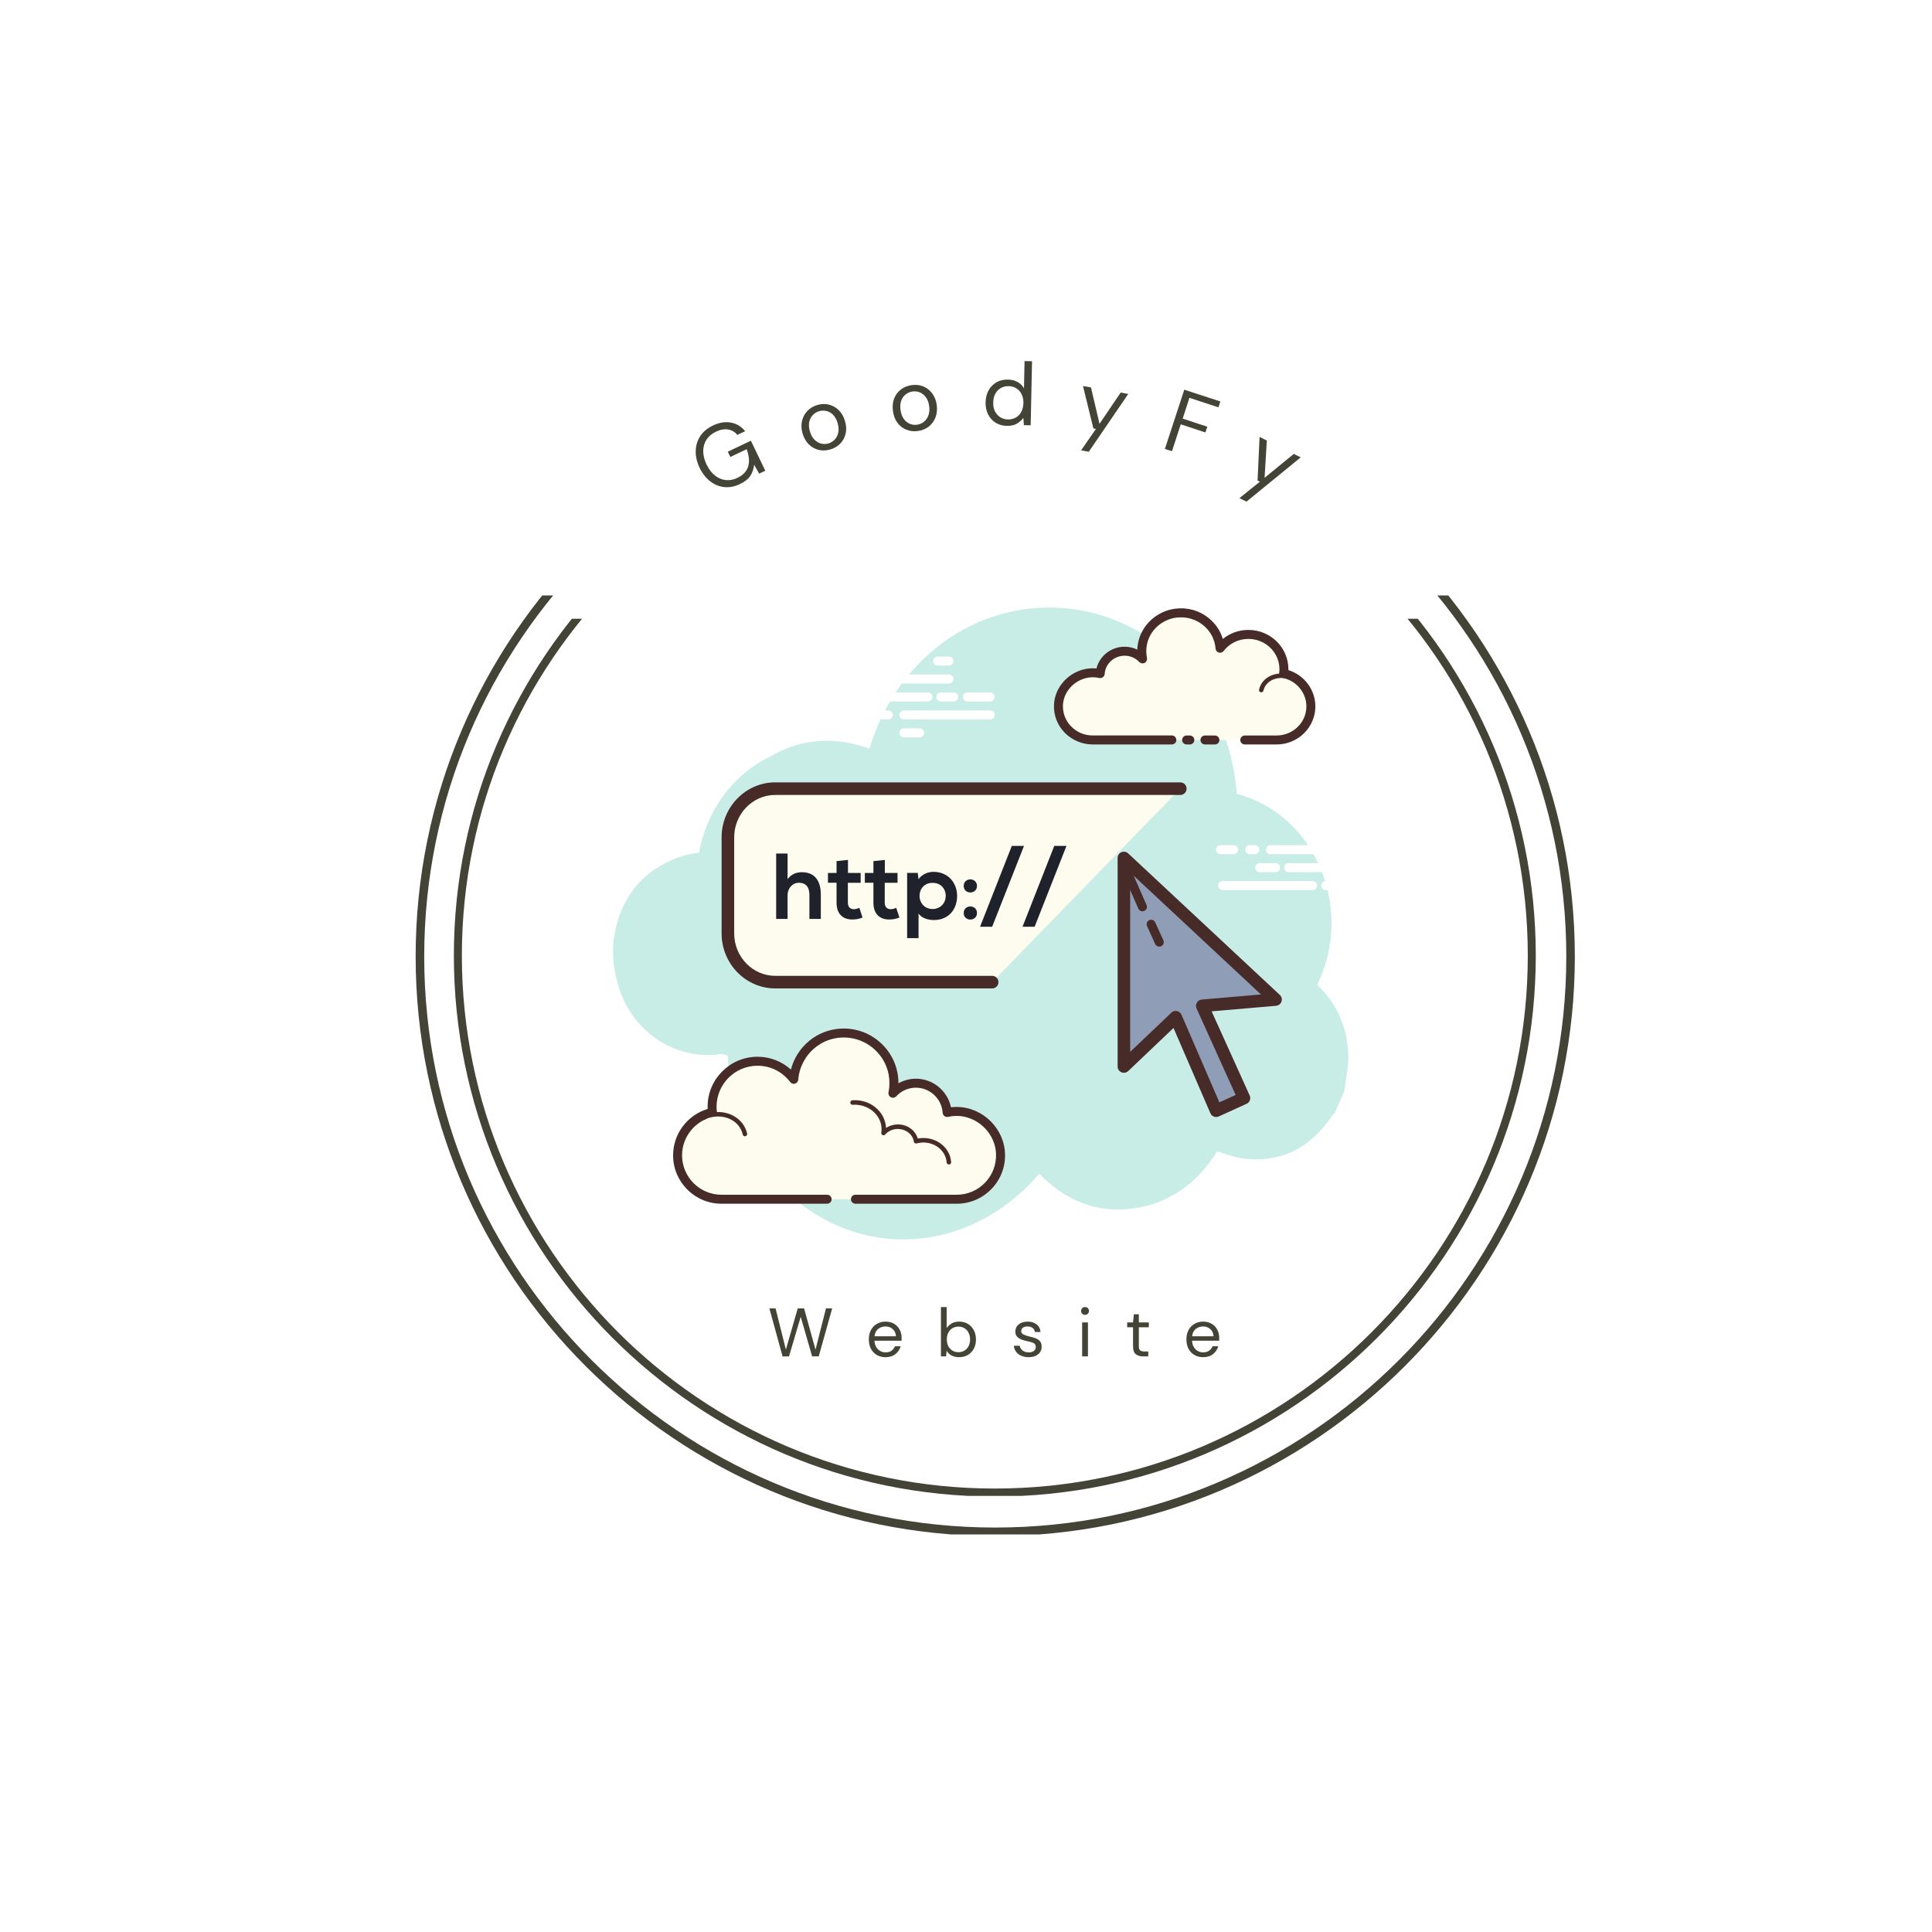<svg xmlns="http://www.w3.org/2000/svg" xmlns:xlink="http://www.w3.org/1999/xlink" width="500" zoomAndPan="magnify" viewBox="0 0 375 375" height="500" preserveAspectRatio="xMidYMid meet" version="1.0"><defs><g/><clipPath id="b47143c9cf"><path d="M 80.676 115.582 L 305.676 115.582 L 305.676 297.832 L 80.676 297.832 Z M 80.676 115.582 " clip-rule="nonzero"/></clipPath><clipPath id="01b88cb091"><path d="M 88.094 120.102 L 298.094 120.102 L 298.094 290.352 L 88.094 290.352 Z M 88.094 120.102 " clip-rule="nonzero"/></clipPath><clipPath id="5a1de23e76"><path d="M 118.102 117 L 262 117 L 262 241 L 118.102 241 Z M 118.102 117 " clip-rule="nonzero"/></clipPath></defs><rect x="-37.5" width="450" fill="#ffffff" y="-37.5" height="450" fill-opacity="1"/><rect x="-37.5" width="450" fill="#ffffff" y="-37.5" height="450" fill-opacity="1"/><rect x="-37.5" width="450" fill="#ffffff" y="-37.5" height="450" fill-opacity="1"/><g clip-path="url(#b47143c9cf)"><path fill="#434336" d="M 193.176 298.156 C 131.164 298.156 80.676 247.672 80.676 185.656 C 80.676 123.645 131.164 73.156 193.176 73.156 C 255.191 73.156 305.676 123.645 305.676 185.656 C 305.676 247.672 255.191 298.156 193.176 298.156 Z M 193.176 74.82 C 132.051 74.82 82.34 124.531 82.34 185.656 C 82.34 246.785 132.051 296.496 193.176 296.496 C 254.305 296.496 304.016 246.785 304.016 185.656 C 304.016 124.531 254.305 74.82 193.176 74.82 Z M 193.176 74.82 " fill-opacity="1" fill-rule="nonzero"/></g><g clip-path="url(#01b88cb091)"><path fill="#434336" d="M 193.094 290.477 C 135.215 290.477 88.094 243.355 88.094 185.477 C 88.094 127.598 135.215 80.477 193.094 80.477 C 250.977 80.477 298.094 127.598 298.094 185.477 C 298.094 243.355 250.977 290.477 193.094 290.477 Z M 193.094 82.027 C 136.043 82.027 89.648 128.426 89.648 185.477 C 89.648 242.527 136.043 288.926 193.094 288.926 C 250.148 288.926 296.543 242.527 296.543 185.477 C 296.543 128.426 250.148 82.027 193.094 82.027 Z M 193.094 82.027 " fill-opacity="1" fill-rule="nonzero"/></g><g fill="#434336" fill-opacity="1"><g transform="translate(148.993, 263.274)"><g><path d="M 2.906 0.016 L 0.344 -9.312 L 1.547 -9.312 L 3.547 -1.312 L 5.844 -9.312 L 7.078 -9.312 L 9.297 -1.312 L 11.328 -9.312 L 12.531 -9.312 L 9.922 0 L 8.641 0 L 6.422 -7.688 L 4.156 0 Z M 2.906 0.016 "/></g></g></g><g fill="#434336" fill-opacity="1"><g transform="translate(167.998, 263.274)"><g><path d="M 3.875 0.156 C 3.25 0.156 2.691 0.016 2.203 -0.266 C 1.711 -0.555 1.328 -0.957 1.047 -1.469 C 0.773 -1.988 0.641 -2.598 0.641 -3.297 C 0.641 -3.984 0.773 -4.586 1.047 -5.109 C 1.328 -5.629 1.711 -6.031 2.203 -6.312 C 2.691 -6.602 3.258 -6.75 3.906 -6.75 C 4.539 -6.75 5.094 -6.602 5.562 -6.312 C 6.031 -6.031 6.383 -5.656 6.625 -5.188 C 6.875 -4.719 7 -4.211 7 -3.672 C 7 -3.578 7 -3.477 7 -3.375 C 7 -3.281 7 -3.172 7 -3.047 L 1.734 -3.047 C 1.766 -2.535 1.883 -2.113 2.094 -1.781 C 2.301 -1.457 2.562 -1.207 2.875 -1.031 C 3.188 -0.863 3.52 -0.781 3.875 -0.781 C 4.344 -0.781 4.727 -0.883 5.031 -1.094 C 5.344 -1.312 5.57 -1.602 5.719 -1.969 L 6.828 -1.969 C 6.648 -1.352 6.305 -0.844 5.797 -0.438 C 5.297 -0.039 4.656 0.156 3.875 0.156 Z M 3.875 -5.812 C 3.344 -5.812 2.867 -5.648 2.453 -5.328 C 2.047 -5.004 1.812 -4.531 1.75 -3.906 L 5.906 -3.906 C 5.875 -4.5 5.664 -4.961 5.281 -5.297 C 4.906 -5.641 4.438 -5.812 3.875 -5.812 Z M 3.875 -5.812 "/></g></g></g><g fill="#434336" fill-opacity="1"><g transform="translate(181.714, 263.274)"><g><path d="M 4.438 0.156 C 3.895 0.156 3.41 0.047 2.984 -0.172 C 2.566 -0.391 2.25 -0.703 2.031 -1.109 L 1.922 0 L 0.922 0 L 0.922 -9.578 L 2.031 -9.578 L 2.031 -5.5 C 2.25 -5.82 2.551 -6.109 2.938 -6.359 C 3.332 -6.617 3.836 -6.75 4.453 -6.75 C 5.109 -6.75 5.68 -6.598 6.172 -6.297 C 6.66 -5.992 7.039 -5.582 7.312 -5.062 C 7.582 -4.539 7.719 -3.945 7.719 -3.281 C 7.719 -2.613 7.582 -2.02 7.312 -1.5 C 7.039 -0.988 6.656 -0.582 6.156 -0.281 C 5.664 0.008 5.094 0.156 4.438 0.156 Z M 4.328 -0.812 C 4.766 -0.812 5.148 -0.914 5.484 -1.125 C 5.828 -1.332 6.094 -1.617 6.281 -1.984 C 6.477 -2.359 6.578 -2.797 6.578 -3.297 C 6.578 -3.797 6.477 -4.227 6.281 -4.594 C 6.094 -4.969 5.828 -5.258 5.484 -5.469 C 5.148 -5.676 4.766 -5.781 4.328 -5.781 C 3.879 -5.781 3.484 -5.676 3.141 -5.469 C 2.805 -5.258 2.539 -4.969 2.344 -4.594 C 2.156 -4.227 2.062 -3.797 2.062 -3.297 C 2.062 -2.797 2.156 -2.359 2.344 -1.984 C 2.539 -1.617 2.805 -1.332 3.141 -1.125 C 3.484 -0.914 3.879 -0.812 4.328 -0.812 Z M 4.328 -0.812 "/></g></g></g><g fill="#434336" fill-opacity="1"><g transform="translate(196.214, 263.274)"><g><path d="M 3.438 0.156 C 2.656 0.156 2 -0.039 1.469 -0.438 C 0.945 -0.832 0.645 -1.375 0.562 -2.062 L 1.703 -2.062 C 1.773 -1.719 1.957 -1.414 2.25 -1.156 C 2.551 -0.906 2.953 -0.781 3.453 -0.781 C 3.922 -0.781 4.266 -0.879 4.484 -1.078 C 4.711 -1.285 4.828 -1.523 4.828 -1.797 C 4.828 -2.191 4.68 -2.457 4.391 -2.594 C 4.109 -2.727 3.703 -2.848 3.172 -2.953 C 2.816 -3.023 2.461 -3.125 2.109 -3.25 C 1.754 -3.383 1.457 -3.57 1.219 -3.812 C 0.977 -4.062 0.859 -4.383 0.859 -4.781 C 0.859 -5.363 1.07 -5.836 1.5 -6.203 C 1.938 -6.566 2.52 -6.75 3.25 -6.75 C 3.957 -6.75 4.535 -6.57 4.984 -6.219 C 5.43 -5.875 5.688 -5.379 5.75 -4.734 L 4.656 -4.734 C 4.613 -5.066 4.469 -5.328 4.219 -5.516 C 3.977 -5.711 3.656 -5.812 3.25 -5.812 C 2.844 -5.812 2.531 -5.727 2.312 -5.562 C 2.102 -5.395 2 -5.172 2 -4.891 C 2 -4.629 2.133 -4.422 2.406 -4.266 C 2.688 -4.117 3.066 -3.988 3.547 -3.875 C 3.953 -3.789 4.336 -3.68 4.703 -3.547 C 5.078 -3.422 5.379 -3.234 5.609 -2.984 C 5.848 -2.734 5.969 -2.367 5.969 -1.891 C 5.977 -1.297 5.754 -0.805 5.297 -0.422 C 4.836 -0.035 4.219 0.156 3.438 0.156 Z M 3.438 0.156 "/></g></g></g><g fill="#434336" fill-opacity="1"><g transform="translate(209.013, 263.274)"><g><path d="M 1.594 -8.062 C 1.375 -8.062 1.191 -8.133 1.047 -8.281 C 0.898 -8.426 0.828 -8.609 0.828 -8.828 C 0.828 -9.035 0.898 -9.211 1.047 -9.359 C 1.191 -9.504 1.375 -9.578 1.594 -9.578 C 1.812 -9.578 1.992 -9.504 2.141 -9.359 C 2.285 -9.211 2.359 -9.035 2.359 -8.828 C 2.359 -8.609 2.285 -8.426 2.141 -8.281 C 1.992 -8.133 1.812 -8.062 1.594 -8.062 Z M 1.031 0 L 1.031 -6.594 L 2.156 -6.594 L 2.156 0 Z M 1.031 0 "/></g></g></g><g fill="#434336" fill-opacity="1"><g transform="translate(218.345, 263.274)"><g><path d="M 3.531 0 C 2.926 0 2.445 -0.145 2.094 -0.438 C 1.75 -0.727 1.578 -1.254 1.578 -2.016 L 1.578 -5.656 L 0.438 -5.656 L 0.438 -6.594 L 1.578 -6.594 L 1.734 -8.172 L 2.703 -8.172 L 2.703 -6.594 L 4.641 -6.594 L 4.641 -5.656 L 2.703 -5.656 L 2.703 -2.016 C 2.703 -1.598 2.785 -1.316 2.953 -1.172 C 3.117 -1.023 3.414 -0.953 3.844 -0.953 L 4.531 -0.953 L 4.531 0 Z M 3.531 0 "/></g></g></g><g fill="#434336" fill-opacity="1"><g transform="translate(229.643, 263.274)"><g><path d="M 3.875 0.156 C 3.25 0.156 2.691 0.016 2.203 -0.266 C 1.711 -0.555 1.328 -0.957 1.047 -1.469 C 0.773 -1.988 0.641 -2.598 0.641 -3.297 C 0.641 -3.984 0.773 -4.586 1.047 -5.109 C 1.328 -5.629 1.711 -6.031 2.203 -6.312 C 2.691 -6.602 3.258 -6.75 3.906 -6.75 C 4.539 -6.75 5.094 -6.602 5.562 -6.312 C 6.031 -6.031 6.383 -5.656 6.625 -5.188 C 6.875 -4.719 7 -4.211 7 -3.672 C 7 -3.578 7 -3.477 7 -3.375 C 7 -3.281 7 -3.172 7 -3.047 L 1.734 -3.047 C 1.766 -2.535 1.883 -2.113 2.094 -1.781 C 2.301 -1.457 2.562 -1.207 2.875 -1.031 C 3.188 -0.863 3.52 -0.781 3.875 -0.781 C 4.344 -0.781 4.727 -0.883 5.031 -1.094 C 5.344 -1.312 5.57 -1.602 5.719 -1.969 L 6.828 -1.969 C 6.648 -1.352 6.305 -0.844 5.797 -0.438 C 5.297 -0.039 4.656 0.156 3.875 0.156 Z M 3.875 -5.812 C 3.344 -5.812 2.867 -5.648 2.453 -5.328 C 2.047 -5.004 1.812 -4.531 1.75 -3.906 L 5.906 -3.906 C 5.875 -4.5 5.664 -4.961 5.281 -5.297 C 4.906 -5.641 4.438 -5.812 3.875 -5.812 Z M 3.875 -5.812 "/></g></g></g><g clip-path="url(#5a1de23e76)"><path fill="#c8ede6" d="M 255.656 191.156 C 256.176 190.082 256.641 188.949 257.043 187.766 C 261.633 174.223 254.691 157.996 240.074 154.078 C 238.496 134.234 224.551 120.621 208.801 118.301 C 190.773 115.641 174.258 127.094 168.766 145.293 C 162.141 142.945 155.688 143.234 149.605 146.789 C 146.848 148.062 144.32 149.945 142.059 152.422 C 138.734 156.059 136.57 160.648 135.691 165.488 C 134.387 165.695 133.105 165.898 131.898 166.332 C 124.855 168.859 120.41 174.059 119.195 181.887 C 118.434 186.762 119.965 191.629 120.82 193.59 C 124.191 201.359 132.016 205.758 139.961 204.594 C 140.359 204.539 140.934 204.715 141.273 205 C 141.695 217.414 147.719 228.391 156.762 234.66 C 171.266 244.723 189.93 241.625 201.703 227.824 C 206.746 232.984 212.75 235.492 219.805 234.582 C 226.816 233.676 232.262 229.809 236.238 223.516 C 238.07 224.008 239.812 224.719 241.609 224.914 C 248.656 225.688 254.332 222.852 258.574 216.547 C 258.723 216.332 258.93 216.168 259.109 215.977 C 259.715 214.586 260.324 213.195 260.93 211.805 C 261.199 209.691 261.676 207.578 261.703 205.473 C 261.77 199.797 259.449 194.621 255.656 191.156 Z M 255.656 191.156 " fill-opacity="1" fill-rule="nonzero"/></g><path fill="#fdfcef" d="M 160.543 232.77 C 160.543 232.77 140.164 232.77 140.039 232.77 C 135.332 232.77 131.52 228.953 131.52 224.246 C 131.52 220.141 134.422 216.715 138.289 215.906 C 138.242 215.547 138.215 215.184 138.215 214.812 C 138.215 209.938 142.164 205.984 147.039 205.984 C 149.918 205.984 152.465 207.371 154.078 209.504 C 154.488 204.074 159.336 199.891 165.008 200.582 C 169.156 201.09 172.582 204.297 173.348 208.402 C 173.59 209.723 173.566 211 173.324 212.199 C 174.434 211 176.02 210.25 177.781 210.25 C 181.004 210.25 183.641 212.762 183.848 215.934 C 185.312 215.609 186.906 215.629 188.582 216.262 C 191.789 217.465 194.074 220.484 194.207 223.91 C 194.398 228.77 190.512 232.773 185.691 232.773 C 185.328 232.773 184.039 232.773 183.742 232.773 L 166.047 232.773 " fill-opacity="1" fill-rule="nonzero"/><path fill="#472b29" d="M 140.039 233.641 L 160.543 233.641 C 161.023 233.641 161.414 233.25 161.414 232.77 C 161.414 232.289 161.023 231.898 160.543 231.898 L 140.039 231.898 C 135.82 231.898 132.387 228.465 132.387 224.246 C 132.387 220.645 134.945 217.496 138.465 216.758 C 138.91 216.668 139.207 216.25 139.152 215.797 C 139.113 215.473 139.082 215.145 139.082 214.812 C 139.082 210.426 142.652 206.859 147.035 206.859 C 149.543 206.859 151.855 208.012 153.379 210.027 C 153.598 210.316 153.969 210.441 154.32 210.336 C 154.668 210.234 154.914 209.93 154.941 209.57 C 155.125 207.168 156.301 204.914 158.168 203.383 C 160.055 201.832 162.449 201.148 164.895 201.449 C 168.672 201.914 171.793 204.836 172.484 208.562 C 172.699 209.727 172.695 210.891 172.461 212.023 C 172.387 212.406 172.57 212.797 172.918 212.973 C 173.266 213.152 173.691 213.078 173.957 212.793 C 174.957 211.715 176.312 211.121 177.773 211.121 C 180.508 211.121 182.789 213.262 182.969 215.992 C 182.988 216.246 183.113 216.477 183.316 216.629 C 183.52 216.785 183.785 216.836 184.027 216.785 C 185.496 216.461 186.883 216.555 188.27 217.074 C 191.18 218.168 193.211 220.926 193.328 223.941 C 193.41 226.043 192.656 228.035 191.203 229.551 C 189.746 231.062 187.785 231.898 185.688 231.898 L 166.043 231.898 C 165.559 231.898 165.168 232.289 165.168 232.77 C 165.168 233.254 165.559 233.645 166.043 233.645 L 185.688 233.645 C 188.27 233.645 190.672 232.617 192.461 230.758 C 194.246 228.902 195.176 226.457 195.074 223.875 C 194.93 220.168 192.441 216.781 188.887 215.445 C 187.492 214.922 186.051 214.75 184.586 214.922 C 183.926 211.746 181.102 209.375 177.777 209.375 C 176.586 209.375 175.418 209.691 174.387 210.266 C 174.387 209.594 174.328 208.922 174.203 208.246 C 173.371 203.777 169.633 200.273 165.113 199.719 C 162.184 199.363 159.324 200.184 157.066 202.035 C 155.316 203.469 154.074 205.434 153.512 207.602 C 151.75 206.004 149.469 205.113 147.039 205.113 C 141.691 205.113 137.344 209.465 137.344 214.812 C 137.344 214.957 137.348 215.102 137.355 215.246 C 133.426 216.418 130.648 220.082 130.648 224.246 C 130.645 229.43 134.859 233.641 140.039 233.641 Z M 140.039 233.641 " fill-opacity="1" fill-rule="nonzero"/><path fill="#fdfcef" d="M 165.48 214 C 168.633 213.789 171.348 215.969 171.543 218.859 C 171.566 219.219 171.551 219.574 171.496 219.918 C 172.105 219.23 173.004 218.766 174.039 218.695 C 175.93 218.574 177.562 219.82 177.801 221.52 C 178.145 221.426 178.504 221.363 178.875 221.34 C 181.633 221.156 184.008 223.062 184.18 225.594 " fill-opacity="1" fill-rule="nonzero"/><path fill="#472b29" d="M 184.176 226.027 C 184.188 226.027 184.195 226.027 184.207 226.027 C 184.445 226.012 184.629 225.805 184.613 225.562 C 184.426 222.797 181.844 220.699 178.844 220.902 C 178.605 220.918 178.371 220.945 178.133 220.992 C 177.656 219.305 175.941 218.125 174.008 218.262 C 173.266 218.309 172.574 218.539 171.98 218.93 C 171.98 218.895 171.977 218.863 171.973 218.832 C 171.766 215.703 168.859 213.32 165.449 213.562 C 165.211 213.578 165.027 213.789 165.043 214.027 C 165.059 214.27 165.262 214.473 165.508 214.434 C 168.387 214.25 170.926 216.238 171.105 218.891 C 171.125 219.211 171.109 219.535 171.062 219.855 C 171.035 220.043 171.137 220.23 171.309 220.312 C 171.484 220.395 171.691 220.352 171.82 220.207 C 172.383 219.57 173.18 219.188 174.062 219.133 C 175.723 219.074 177.156 220.102 177.367 221.578 C 177.383 221.703 177.453 221.816 177.559 221.883 C 177.66 221.953 177.789 221.973 177.914 221.941 C 178.238 221.852 178.57 221.797 178.902 221.77 C 181.41 221.609 183.586 223.332 183.738 225.621 C 183.758 225.852 183.949 226.027 184.176 226.027 Z M 184.176 226.027 " fill-opacity="1" fill-rule="nonzero"/><path fill="#fdfcef" d="M 136.586 216.906 C 139.551 215.508 142.977 216.496 144.238 219.113 C 144.395 219.438 144.512 219.773 144.59 220.113 " fill-opacity="1" fill-rule="nonzero"/><path fill="#472b29" d="M 144.59 220.551 C 144.621 220.551 144.652 220.547 144.688 220.539 C 144.922 220.488 145.066 220.254 145.016 220.016 C 144.93 219.641 144.801 219.27 144.633 218.926 C 143.266 216.098 139.574 215.02 136.402 216.512 C 136.184 216.613 136.09 216.871 136.195 217.09 C 136.297 217.309 136.559 217.398 136.773 217.301 C 139.52 216.004 142.691 216.902 143.848 219.305 C 143.988 219.59 144.094 219.895 144.164 220.211 C 144.211 220.414 144.391 220.551 144.59 220.551 Z M 144.59 220.551 " fill-opacity="1" fill-rule="nonzero"/><path fill="#ffffff" d="M 180.109 136.152 L 162.625 136.152 C 162.145 136.152 161.754 135.762 161.754 135.281 C 161.754 134.801 162.145 134.41 162.625 134.41 L 180.109 134.41 C 180.594 134.41 180.984 134.801 180.984 135.281 C 180.984 135.762 180.594 136.152 180.109 136.152 Z M 186.004 135.281 C 186.004 134.801 185.613 134.41 185.133 134.41 L 182.613 134.41 C 182.133 134.41 181.742 134.801 181.742 135.281 C 181.742 135.762 182.133 136.152 182.613 136.152 L 185.133 136.152 C 185.617 136.152 186.004 135.762 186.004 135.281 Z M 193.074 135.281 C 193.074 134.801 192.684 134.41 192.203 134.41 L 187.766 134.41 C 187.281 134.41 186.891 134.801 186.891 135.281 C 186.891 135.762 187.281 136.152 187.766 136.152 L 192.203 136.152 C 192.684 136.152 193.074 135.762 193.074 135.281 Z M 193.074 138.77 C 193.074 138.289 192.684 137.898 192.203 137.898 L 175.438 137.898 C 174.957 137.898 174.566 138.289 174.566 138.77 C 174.566 139.25 174.957 139.641 175.438 139.641 L 192.203 139.641 C 192.684 139.641 193.074 139.25 193.074 138.77 Z M 173.293 138.77 C 173.293 138.289 172.902 137.898 172.418 137.898 L 171.41 137.898 C 170.926 137.898 170.539 138.289 170.539 138.77 C 170.539 139.25 170.926 139.641 171.41 139.641 L 172.418 139.641 C 172.902 139.641 173.293 139.25 173.293 138.77 Z M 169.148 138.77 C 169.148 138.289 168.758 137.898 168.277 137.898 L 165.738 137.898 C 165.258 137.898 164.867 138.289 164.867 138.77 C 164.867 139.25 165.258 139.641 165.738 139.641 L 168.277 139.641 C 168.758 139.641 169.148 139.25 169.148 138.77 Z M 185.074 131.797 C 185.074 131.312 184.684 130.922 184.203 130.922 L 175.438 130.922 C 174.957 130.922 174.566 131.312 174.566 131.797 C 174.566 132.277 174.957 132.668 175.438 132.668 L 184.203 132.668 C 184.684 132.668 185.074 132.277 185.074 131.797 Z M 185.074 128.309 C 185.074 127.828 184.684 127.438 184.203 127.438 L 182.012 127.438 C 181.531 127.438 181.141 127.828 181.141 128.309 C 181.141 128.789 181.531 129.18 182.012 129.18 L 184.203 129.18 C 184.684 129.18 185.074 128.789 185.074 128.309 Z M 179.375 142.254 C 179.375 141.773 178.984 141.383 178.504 141.383 L 175.438 141.383 C 174.957 141.383 174.566 141.773 174.566 142.254 C 174.566 142.734 174.957 143.125 175.438 143.125 L 178.504 143.125 C 178.988 143.125 179.375 142.734 179.375 142.254 Z M 254.801 172.762 L 237.316 172.762 C 236.836 172.762 236.445 172.371 236.445 171.891 C 236.445 171.41 236.836 171.02 237.316 171.02 L 254.801 171.02 C 255.281 171.02 255.672 171.41 255.672 171.891 C 255.672 172.371 255.281 172.762 254.801 172.762 Z M 260.695 171.891 C 260.695 171.41 260.305 171.02 259.824 171.02 L 257.301 171.02 C 256.82 171.02 256.43 171.41 256.43 171.891 C 256.43 172.371 256.82 172.762 257.301 172.762 L 259.824 172.762 C 260.305 172.762 260.695 172.371 260.695 171.891 Z M 267.762 171.891 C 267.762 171.41 267.371 171.02 266.891 171.02 L 262.453 171.02 C 261.973 171.02 261.582 171.41 261.582 171.891 C 261.582 172.371 261.973 172.762 262.453 172.762 L 266.891 172.762 C 267.371 172.762 267.762 172.371 267.762 171.891 Z M 264.23 164.918 C 264.23 164.438 263.84 164.047 263.359 164.047 L 246.598 164.047 C 246.117 164.047 245.727 164.438 245.727 164.918 C 245.727 165.398 246.117 165.789 246.598 165.789 L 263.359 165.789 C 263.84 165.789 264.23 165.398 264.23 164.918 Z M 244.449 164.918 C 244.449 164.438 244.059 164.047 243.578 164.047 L 242.566 164.047 C 242.086 164.047 241.695 164.438 241.695 164.918 C 241.695 165.398 242.086 165.789 242.566 165.789 L 243.578 165.789 C 244.059 165.789 244.449 165.398 244.449 164.918 Z M 240.305 164.918 C 240.305 164.438 239.914 164.047 239.434 164.047 L 236.895 164.047 C 236.414 164.047 236.023 164.438 236.023 164.918 C 236.023 165.398 236.414 165.789 236.895 165.789 L 239.434 165.789 C 239.918 165.789 240.305 165.398 240.305 164.918 Z M 259.762 168.402 C 259.762 167.922 259.371 167.531 258.891 167.531 L 250.129 167.531 C 249.648 167.531 249.258 167.922 249.258 168.402 C 249.258 168.883 249.648 169.273 250.129 169.273 L 258.891 169.273 C 259.371 169.273 259.762 168.883 259.762 168.402 Z M 259.762 164.918 C 259.762 164.438 259.371 164.047 258.891 164.047 L 256.699 164.047 C 256.219 164.047 255.828 164.438 255.828 164.918 C 255.828 165.398 256.219 165.789 256.699 165.789 L 258.891 165.789 C 259.371 165.789 259.762 165.398 259.762 164.918 Z M 248.461 168.402 C 248.461 167.922 248.07 167.531 247.59 167.531 L 244.527 167.531 C 244.043 167.531 243.652 167.922 243.652 168.402 C 243.652 168.883 244.043 169.273 244.527 169.273 L 247.59 169.273 C 248.074 169.273 248.461 168.883 248.461 168.402 Z M 248.461 168.402 " fill-opacity="1" fill-rule="nonzero"/><path fill="#fdfcef" d="M 241.609 143.625 C 244.895 143.625 247.742 143.625 247.781 143.625 C 251.461 143.625 254.441 140.707 254.441 137.109 C 254.441 133.969 252.172 131.348 249.152 130.73 C 249.188 130.453 249.211 130.176 249.211 129.891 C 249.211 126.164 246.121 123.141 242.312 123.141 C 240.066 123.141 238.07 124.199 236.812 125.828 C 236.492 121.68 232.703 118.477 228.273 119.008 C 225.031 119.398 222.352 121.848 221.754 124.988 C 221.562 125.996 221.582 126.977 221.773 127.891 C 220.906 126.977 219.668 126.398 218.289 126.398 C 215.77 126.398 213.711 128.32 213.547 130.746 C 212.402 130.5 211.156 130.516 209.848 130.996 C 207.34 131.918 205.555 134.227 205.449 136.848 C 205.301 140.566 208.34 143.625 212.105 143.625 C 212.391 143.625 213.398 143.625 213.629 143.625 L 227.461 143.625 M 230.32 143.625 L 230.949 143.625 " fill-opacity="1" fill-rule="nonzero"/><path fill="#472b29" d="M 247.781 144.5 L 241.609 144.5 C 241.129 144.5 240.738 144.109 240.738 143.629 C 240.738 143.148 241.129 142.758 241.609 142.758 L 247.781 142.758 C 250.973 142.758 253.57 140.223 253.57 137.109 C 253.57 134.453 251.641 132.129 248.977 131.586 C 248.531 131.492 248.227 131.07 248.285 130.617 C 248.316 130.379 248.34 130.141 248.34 129.891 C 248.34 126.648 245.633 124.012 242.312 124.012 C 240.406 124.012 238.656 124.867 237.5 126.363 C 237.281 126.648 236.906 126.766 236.562 126.668 C 236.215 126.562 235.969 126.258 235.941 125.898 C 235.805 124.121 234.957 122.512 233.555 121.359 C 232.109 120.176 230.27 119.652 228.371 119.875 C 225.504 120.219 223.133 122.387 222.609 125.148 C 222.445 126.012 222.449 126.875 222.625 127.715 C 222.703 128.098 222.52 128.484 222.172 128.668 C 221.832 128.844 221.406 128.777 221.137 128.492 C 220.391 127.707 219.379 127.273 218.289 127.273 C 216.25 127.273 214.547 128.824 214.418 130.805 C 214.398 131.059 214.273 131.289 214.07 131.441 C 213.867 131.594 213.609 131.652 213.363 131.598 C 212.25 131.359 211.195 131.426 210.145 131.816 C 207.945 132.625 206.406 134.66 206.32 136.879 C 206.258 138.406 206.812 139.859 207.879 140.969 C 208.984 142.121 210.488 142.754 212.102 142.754 L 227.457 142.754 C 227.938 142.754 228.328 143.145 228.328 143.625 C 228.328 144.109 227.938 144.5 227.457 144.5 L 212.102 144.5 C 210.039 144.5 208.039 143.652 206.621 142.18 C 205.223 140.723 204.496 138.816 204.578 136.812 C 204.695 133.891 206.691 131.227 209.543 130.176 C 210.605 129.785 211.707 129.648 212.82 129.754 C 213.422 127.32 215.66 125.527 218.285 125.527 C 219.145 125.527 219.988 125.723 220.75 126.09 C 220.766 125.668 220.816 125.246 220.895 124.824 C 221.559 121.32 224.551 118.574 228.164 118.141 C 230.543 117.848 232.848 118.52 234.66 120.008 C 235.965 121.078 236.887 122.465 237.355 124.02 C 238.734 122.891 240.469 122.266 242.309 122.266 C 246.594 122.266 250.078 125.684 250.078 129.887 C 250.078 129.949 250.078 130.008 250.078 130.066 C 253.152 131.035 255.312 133.883 255.312 137.105 C 255.316 141.184 251.938 144.5 247.781 144.5 Z M 230.949 144.5 L 230.32 144.5 C 229.84 144.5 229.449 144.109 229.449 143.629 C 229.449 143.148 229.84 142.758 230.32 142.758 L 230.949 142.758 C 231.43 142.758 231.82 143.148 231.82 143.629 C 231.82 144.109 231.43 144.5 230.949 144.5 Z M 230.949 144.5 " fill-opacity="1" fill-rule="nonzero"/><path fill="#472b29" d="M 244.805 134.383 C 244.773 134.383 244.742 134.379 244.711 134.371 C 244.477 134.32 244.328 134.086 244.383 133.852 C 244.445 133.566 244.543 133.285 244.676 133.016 C 245.73 130.883 248.637 130.094 251.164 131.262 C 251.383 131.363 251.48 131.621 251.379 131.836 C 251.277 132.059 251.016 132.148 250.801 132.051 C 248.707 131.082 246.309 131.688 245.461 133.398 C 245.359 133.605 245.281 133.82 245.234 134.039 C 245.188 134.246 245.008 134.383 244.805 134.383 Z M 235.812 144.5 L 233.883 144.5 C 233.402 144.5 233.012 144.109 233.012 143.629 C 233.012 143.148 233.402 142.758 233.883 142.758 L 235.812 142.758 C 236.293 142.758 236.684 143.148 236.684 143.629 C 236.684 144.109 236.297 144.5 235.812 144.5 Z M 235.812 144.5 " fill-opacity="1" fill-rule="nonzero"/><path fill="#fdfcee" d="M 192.582 190.629 L 150.48 190.629 C 145.422 190.629 141.281 186.371 141.281 181.172 L 141.281 162.539 C 141.281 157.336 145.422 153.078 150.48 153.078 L 229.098 153.078 " fill-opacity="1" fill-rule="nonzero"/><path fill="#472b29" d="M 192.582 191.852 L 150.48 191.852 C 144.738 191.852 140.062 187.059 140.062 181.172 L 140.062 162.539 C 140.062 156.648 144.738 151.855 150.48 151.855 L 229.098 151.855 C 229.773 151.855 230.316 152.402 230.316 153.078 C 230.316 153.75 229.773 154.297 229.098 154.297 L 150.48 154.297 C 146.082 154.297 142.504 157.992 142.504 162.539 L 142.504 181.172 C 142.504 185.711 146.082 189.41 150.48 189.41 L 192.582 189.41 C 193.254 189.41 193.801 189.957 193.801 190.629 C 193.801 191.305 193.254 191.852 192.582 191.852 Z M 192.582 191.852 " fill-opacity="1" fill-rule="nonzero"/><path fill="#8f9eb6" d="M 218.145 166.531 L 247.582 194.008 L 233.355 195.23 L 241.449 213.137 L 236.055 215.59 L 228.207 197.438 L 218.148 207.008 L 218.148 166.531 Z M 218.145 166.531 " fill-opacity="1" fill-rule="nonzero"/><path fill="#472b29" d="M 236.055 216.812 C 235.906 216.812 235.754 216.785 235.613 216.73 C 235.309 216.613 235.062 216.379 234.934 216.074 L 227.777 199.527 L 218.988 207.891 C 218.633 208.23 218.113 208.32 217.668 208.129 C 217.219 207.938 216.93 207.496 216.93 207.008 L 216.93 166.531 C 216.93 166.047 217.215 165.605 217.66 165.414 C 218.105 165.219 218.621 165.309 218.977 165.641 L 248.414 193.113 C 248.766 193.441 248.891 193.949 248.734 194.402 C 248.578 194.859 248.168 195.18 247.688 195.223 L 235.176 196.301 L 242.562 212.637 C 242.84 213.25 242.566 213.973 241.953 214.25 L 236.559 216.703 C 236.398 216.773 236.227 216.812 236.055 216.812 Z M 228.207 196.219 C 228.285 196.219 228.367 196.227 228.449 196.246 C 228.84 196.324 229.168 196.59 229.328 196.957 L 236.68 213.965 L 239.836 212.535 L 232.246 195.734 C 232.082 195.375 232.102 194.957 232.305 194.617 C 232.504 194.273 232.855 194.051 233.254 194.016 L 244.746 193.023 L 219.367 169.34 L 219.367 204.164 L 227.363 196.559 C 227.594 196.336 227.895 196.219 228.207 196.219 Z M 228.207 196.219 " fill-opacity="1" fill-rule="nonzero"/><path fill="#1f212b" d="M 152.867 165.672 L 152.867 170.637 C 153.664 169.605 154.641 169.297 155.656 169.297 C 158.195 169.297 159.32 171.02 159.32 173.648 L 159.32 178.359 L 157.105 178.359 L 157.105 173.664 C 157.105 172.031 156.258 171.344 155.078 171.344 C 153.773 171.344 152.863 172.453 152.863 173.793 L 152.863 178.359 L 150.652 178.359 L 150.652 165.672 Z M 152.867 165.672 " fill-opacity="1" fill-rule="nonzero"/><path fill="#1f212b" d="M 164.59 166.906 L 164.59 169.445 L 167.055 169.445 L 167.055 171.348 L 164.57 171.348 L 164.57 175.207 C 164.57 176.059 165.043 176.477 165.73 176.477 C 166.078 176.477 166.473 176.363 166.801 176.203 L 167.414 178.09 C 166.781 178.344 166.254 178.453 165.586 178.469 C 163.645 178.543 162.375 177.434 162.375 175.207 L 162.375 171.344 L 160.707 171.344 L 160.707 169.441 L 162.375 169.441 L 162.375 167.141 Z M 164.59 166.906 " fill-opacity="1" fill-rule="nonzero"/><path fill="#1f212b" d="M 171.746 166.906 L 171.746 169.445 L 174.211 169.445 L 174.211 171.348 L 171.727 171.348 L 171.727 175.207 C 171.727 176.059 172.199 176.477 172.891 176.477 C 173.234 176.477 173.633 176.363 173.957 176.203 L 174.574 178.09 C 173.938 178.344 173.41 178.453 172.742 178.469 C 170.805 178.543 169.531 177.434 169.531 175.207 L 169.531 171.344 L 167.867 171.344 L 167.867 169.441 L 169.531 169.441 L 169.531 167.141 Z M 171.746 166.906 " fill-opacity="1" fill-rule="nonzero"/><path fill="#1f212b" d="M 176.074 182.094 L 176.074 169.426 L 178.141 169.426 L 178.285 170.656 C 178.973 169.66 180.172 169.223 181.188 169.223 C 183.941 169.223 185.773 171.273 185.773 173.902 C 185.773 176.512 184.125 178.578 181.262 178.578 C 180.316 178.578 178.922 178.289 178.289 177.309 L 178.289 182.094 Z M 183.562 173.902 C 183.562 172.504 182.617 171.363 181.023 171.363 C 179.426 171.363 178.484 172.504 178.484 173.902 C 178.484 175.297 179.52 176.441 181.023 176.441 C 182.527 176.441 183.562 175.297 183.562 173.902 Z M 183.562 173.902 " fill-opacity="1" fill-rule="nonzero"/><path fill="#1f212b" d="M 189.629 171.965 C 189.629 173.648 187.055 173.648 187.055 171.965 C 187.055 170.262 189.629 170.262 189.629 171.965 Z M 189.629 177.219 C 189.629 178.906 187.055 178.906 187.055 177.219 C 187.055 175.516 189.629 175.516 189.629 177.219 Z M 189.629 177.219 " fill-opacity="1" fill-rule="nonzero"/><path fill="#1f212b" d="M 198.758 164.191 L 192.578 179.879 L 190.23 179.879 L 196.391 164.191 Z M 198.758 164.191 " fill-opacity="1" fill-rule="nonzero"/><path fill="#1f212b" d="M 207 164.191 L 200.82 179.879 L 198.473 179.879 L 204.633 164.191 Z M 207 164.191 " fill-opacity="1" fill-rule="nonzero"/><path fill="#472b29" d="M 221.746 176.883 C 221.41 176.883 221.09 176.688 220.945 176.359 L 217.133 167.645 C 216.938 167.203 217.141 166.688 217.582 166.496 C 218.02 166.309 218.539 166.504 218.73 166.945 L 222.543 175.664 C 222.738 176.102 222.535 176.617 222.094 176.809 C 221.98 176.859 221.863 176.883 221.746 176.883 Z M 221.746 176.883 " fill-opacity="1" fill-rule="nonzero"/><path fill="#472b29" d="M 225.012 183.746 C 224.684 183.746 224.363 183.559 224.219 183.234 L 222.641 179.75 C 222.441 179.312 222.637 178.793 223.074 178.598 C 223.512 178.398 224.027 178.594 224.227 179.031 L 225.809 182.516 C 226.004 182.953 225.809 183.473 225.371 183.668 C 225.254 183.723 225.133 183.746 225.012 183.746 Z M 225.012 183.746 " fill-opacity="1" fill-rule="nonzero"/><g fill="#434336" fill-opacity="1"><g transform="translate(137.668, 96.571)"><g><path d="M 5.938 -2.609 C 4.914 -2.117 3.906 -1.926 2.906 -2.031 C 1.914 -2.133 1.004 -2.508 0.172 -3.156 C -0.66 -3.801 -1.344 -4.676 -1.875 -5.781 C -2.406 -6.895 -2.656 -7.984 -2.625 -9.047 C -2.602 -10.109 -2.312 -11.066 -1.75 -11.922 C -1.188 -12.773 -0.363 -13.461 0.719 -13.984 C 1.945 -14.566 3.109 -14.754 4.203 -14.547 C 5.305 -14.348 6.227 -13.789 6.969 -12.875 L 5.438 -12.156 C 4.988 -12.727 4.398 -13.078 3.672 -13.203 C 2.941 -13.328 2.148 -13.188 1.297 -12.781 C 0.492 -12.395 -0.113 -11.883 -0.531 -11.25 C -0.945 -10.613 -1.16 -9.879 -1.172 -9.047 C -1.18 -8.223 -0.969 -7.348 -0.531 -6.422 C -0.082 -5.504 0.457 -4.789 1.094 -4.281 C 1.738 -3.77 2.43 -3.473 3.172 -3.391 C 3.91 -3.305 4.66 -3.441 5.422 -3.797 C 6.586 -4.359 7.301 -5.117 7.562 -6.078 C 7.832 -7.047 7.727 -8.145 7.25 -9.375 L 4.094 -7.875 L 3.594 -8.891 L 8.078 -11.031 L 10.875 -5.203 L 9.688 -4.641 L 8.703 -6.375 C 8.617 -5.551 8.375 -4.828 7.969 -4.203 C 7.562 -3.586 6.883 -3.055 5.938 -2.609 Z M 5.938 -2.609 "/></g></g></g><g fill="#434336" fill-opacity="1"><g transform="translate(156.185, 88.48)"><g><path d="M 4.953 -1.234 C 4.18 -1.016 3.43 -0.988 2.703 -1.156 C 1.984 -1.332 1.348 -1.691 0.797 -2.234 C 0.254 -2.773 -0.145 -3.477 -0.406 -4.344 C -0.656 -5.227 -0.691 -6.039 -0.516 -6.781 C -0.336 -7.531 0.008 -8.176 0.531 -8.719 C 1.051 -9.258 1.695 -9.645 2.469 -9.875 C 3.25 -10.102 4 -10.125 4.719 -9.938 C 5.445 -9.758 6.082 -9.398 6.625 -8.859 C 7.176 -8.328 7.578 -7.617 7.828 -6.734 C 8.086 -5.867 8.129 -5.062 7.953 -4.312 C 7.773 -3.562 7.426 -2.914 6.906 -2.375 C 6.383 -1.844 5.734 -1.461 4.953 -1.234 Z M 4.609 -2.406 C 5.086 -2.551 5.492 -2.801 5.828 -3.156 C 6.172 -3.508 6.398 -3.957 6.516 -4.5 C 6.641 -5.039 6.602 -5.648 6.406 -6.328 C 6.207 -7.016 5.914 -7.555 5.531 -7.953 C 5.145 -8.348 4.711 -8.598 4.234 -8.703 C 3.754 -8.816 3.281 -8.805 2.812 -8.672 C 2.344 -8.535 1.938 -8.289 1.594 -7.938 C 1.25 -7.594 1.016 -7.145 0.891 -6.594 C 0.773 -6.051 0.816 -5.438 1.016 -4.75 C 1.211 -4.07 1.504 -3.535 1.891 -3.141 C 2.285 -2.754 2.723 -2.5 3.203 -2.375 C 3.68 -2.258 4.148 -2.27 4.609 -2.406 Z M 4.609 -2.406 "/></g></g></g><g fill="#434336" fill-opacity="1"><g transform="translate(173.058, 84.129)"><g><path d="M 5.078 -0.469 C 4.285 -0.363 3.539 -0.453 2.844 -0.734 C 2.156 -1.016 1.582 -1.461 1.125 -2.078 C 0.664 -2.691 0.379 -3.453 0.266 -4.359 C 0.141 -5.266 0.219 -6.078 0.5 -6.797 C 0.789 -7.516 1.234 -8.098 1.828 -8.547 C 2.43 -8.992 3.129 -9.27 3.922 -9.375 C 4.723 -9.488 5.469 -9.406 6.156 -9.125 C 6.844 -8.844 7.414 -8.395 7.875 -7.781 C 8.344 -7.164 8.641 -6.406 8.766 -5.5 C 8.879 -4.594 8.789 -3.781 8.5 -3.062 C 8.207 -2.344 7.766 -1.754 7.172 -1.297 C 6.578 -0.848 5.879 -0.57 5.078 -0.469 Z M 4.906 -1.688 C 5.406 -1.75 5.848 -1.93 6.234 -2.234 C 6.629 -2.535 6.926 -2.941 7.125 -3.453 C 7.332 -3.973 7.391 -4.586 7.297 -5.297 C 7.203 -6.004 6.988 -6.578 6.656 -7.016 C 6.332 -7.461 5.941 -7.781 5.484 -7.969 C 5.035 -8.156 4.566 -8.211 4.078 -8.141 C 3.598 -8.078 3.16 -7.895 2.766 -7.594 C 2.367 -7.301 2.07 -6.898 1.875 -6.391 C 1.688 -5.879 1.641 -5.27 1.734 -4.562 C 1.828 -3.852 2.035 -3.273 2.359 -2.828 C 2.68 -2.379 3.066 -2.062 3.516 -1.875 C 3.973 -1.688 4.438 -1.625 4.906 -1.688 Z M 4.906 -1.688 "/></g></g></g><g fill="#434336" fill-opacity="1"><g transform="translate(190.38, 82.352)"><g><path d="M 5.078 0.312 C 4.223 0.289 3.477 0.082 2.844 -0.312 C 2.219 -0.719 1.734 -1.266 1.391 -1.953 C 1.055 -2.641 0.898 -3.414 0.922 -4.281 C 0.941 -5.145 1.133 -5.91 1.5 -6.578 C 1.875 -7.242 2.379 -7.766 3.016 -8.141 C 3.66 -8.516 4.414 -8.691 5.281 -8.672 C 5.988 -8.66 6.609 -8.504 7.141 -8.203 C 7.68 -7.898 8.094 -7.488 8.375 -6.969 L 8.484 -12.266 L 9.938 -12.234 L 9.672 0.203 L 8.359 0.172 L 8.25 -1.25 C 7.969 -0.832 7.562 -0.461 7.031 -0.141 C 6.508 0.172 5.859 0.32 5.078 0.312 Z M 5.25 -0.938 C 5.82 -0.926 6.336 -1.051 6.797 -1.312 C 7.254 -1.57 7.609 -1.941 7.859 -2.422 C 8.109 -2.898 8.242 -3.461 8.266 -4.109 C 8.273 -4.754 8.16 -5.32 7.922 -5.812 C 7.691 -6.301 7.352 -6.688 6.906 -6.969 C 6.469 -7.25 5.961 -7.395 5.391 -7.406 C 4.828 -7.414 4.32 -7.289 3.875 -7.031 C 3.426 -6.77 3.07 -6.398 2.812 -5.922 C 2.551 -5.441 2.414 -4.879 2.406 -4.234 C 2.383 -3.586 2.492 -3.02 2.734 -2.531 C 2.984 -2.039 3.32 -1.656 3.75 -1.375 C 4.188 -1.094 4.688 -0.945 5.25 -0.938 Z M 5.25 -0.938 "/></g></g></g><g fill="#434336" fill-opacity="1"><g transform="translate(208.398, 83.324)"><g><path d="M 1.438 4.094 L 4.328 -0.078 L 3.828 -0.172 L 1.812 -8.391 L 3.359 -8.125 L 5.016 -1.062 L 9.125 -7.125 L 10.594 -6.859 L 2.938 4.359 Z M 1.438 4.094 "/></g></g></g><g fill="#434336" fill-opacity="1"><g transform="translate(224.886, 86.735)"><g><path d="M 1.219 0.406 L 4.984 -11.094 L 11.984 -8.812 L 11.609 -7.672 L 5.984 -9.516 L 4.672 -5.484 L 9.453 -3.906 L 9.078 -2.797 L 4.297 -4.375 L 2.594 0.844 Z M 1.219 0.406 "/></g></g></g><g fill="#434336" fill-opacity="1"><g transform="translate(240.36, 92.338)"><g><path d="M 0.219 4.344 L 4.188 1.156 L 3.734 0.938 L 4.125 -7.531 L 5.531 -6.828 L 5.094 0.406 L 10.766 -4.234 L 12.109 -3.562 L 1.578 5.031 Z M 0.219 4.344 "/></g></g></g></svg>